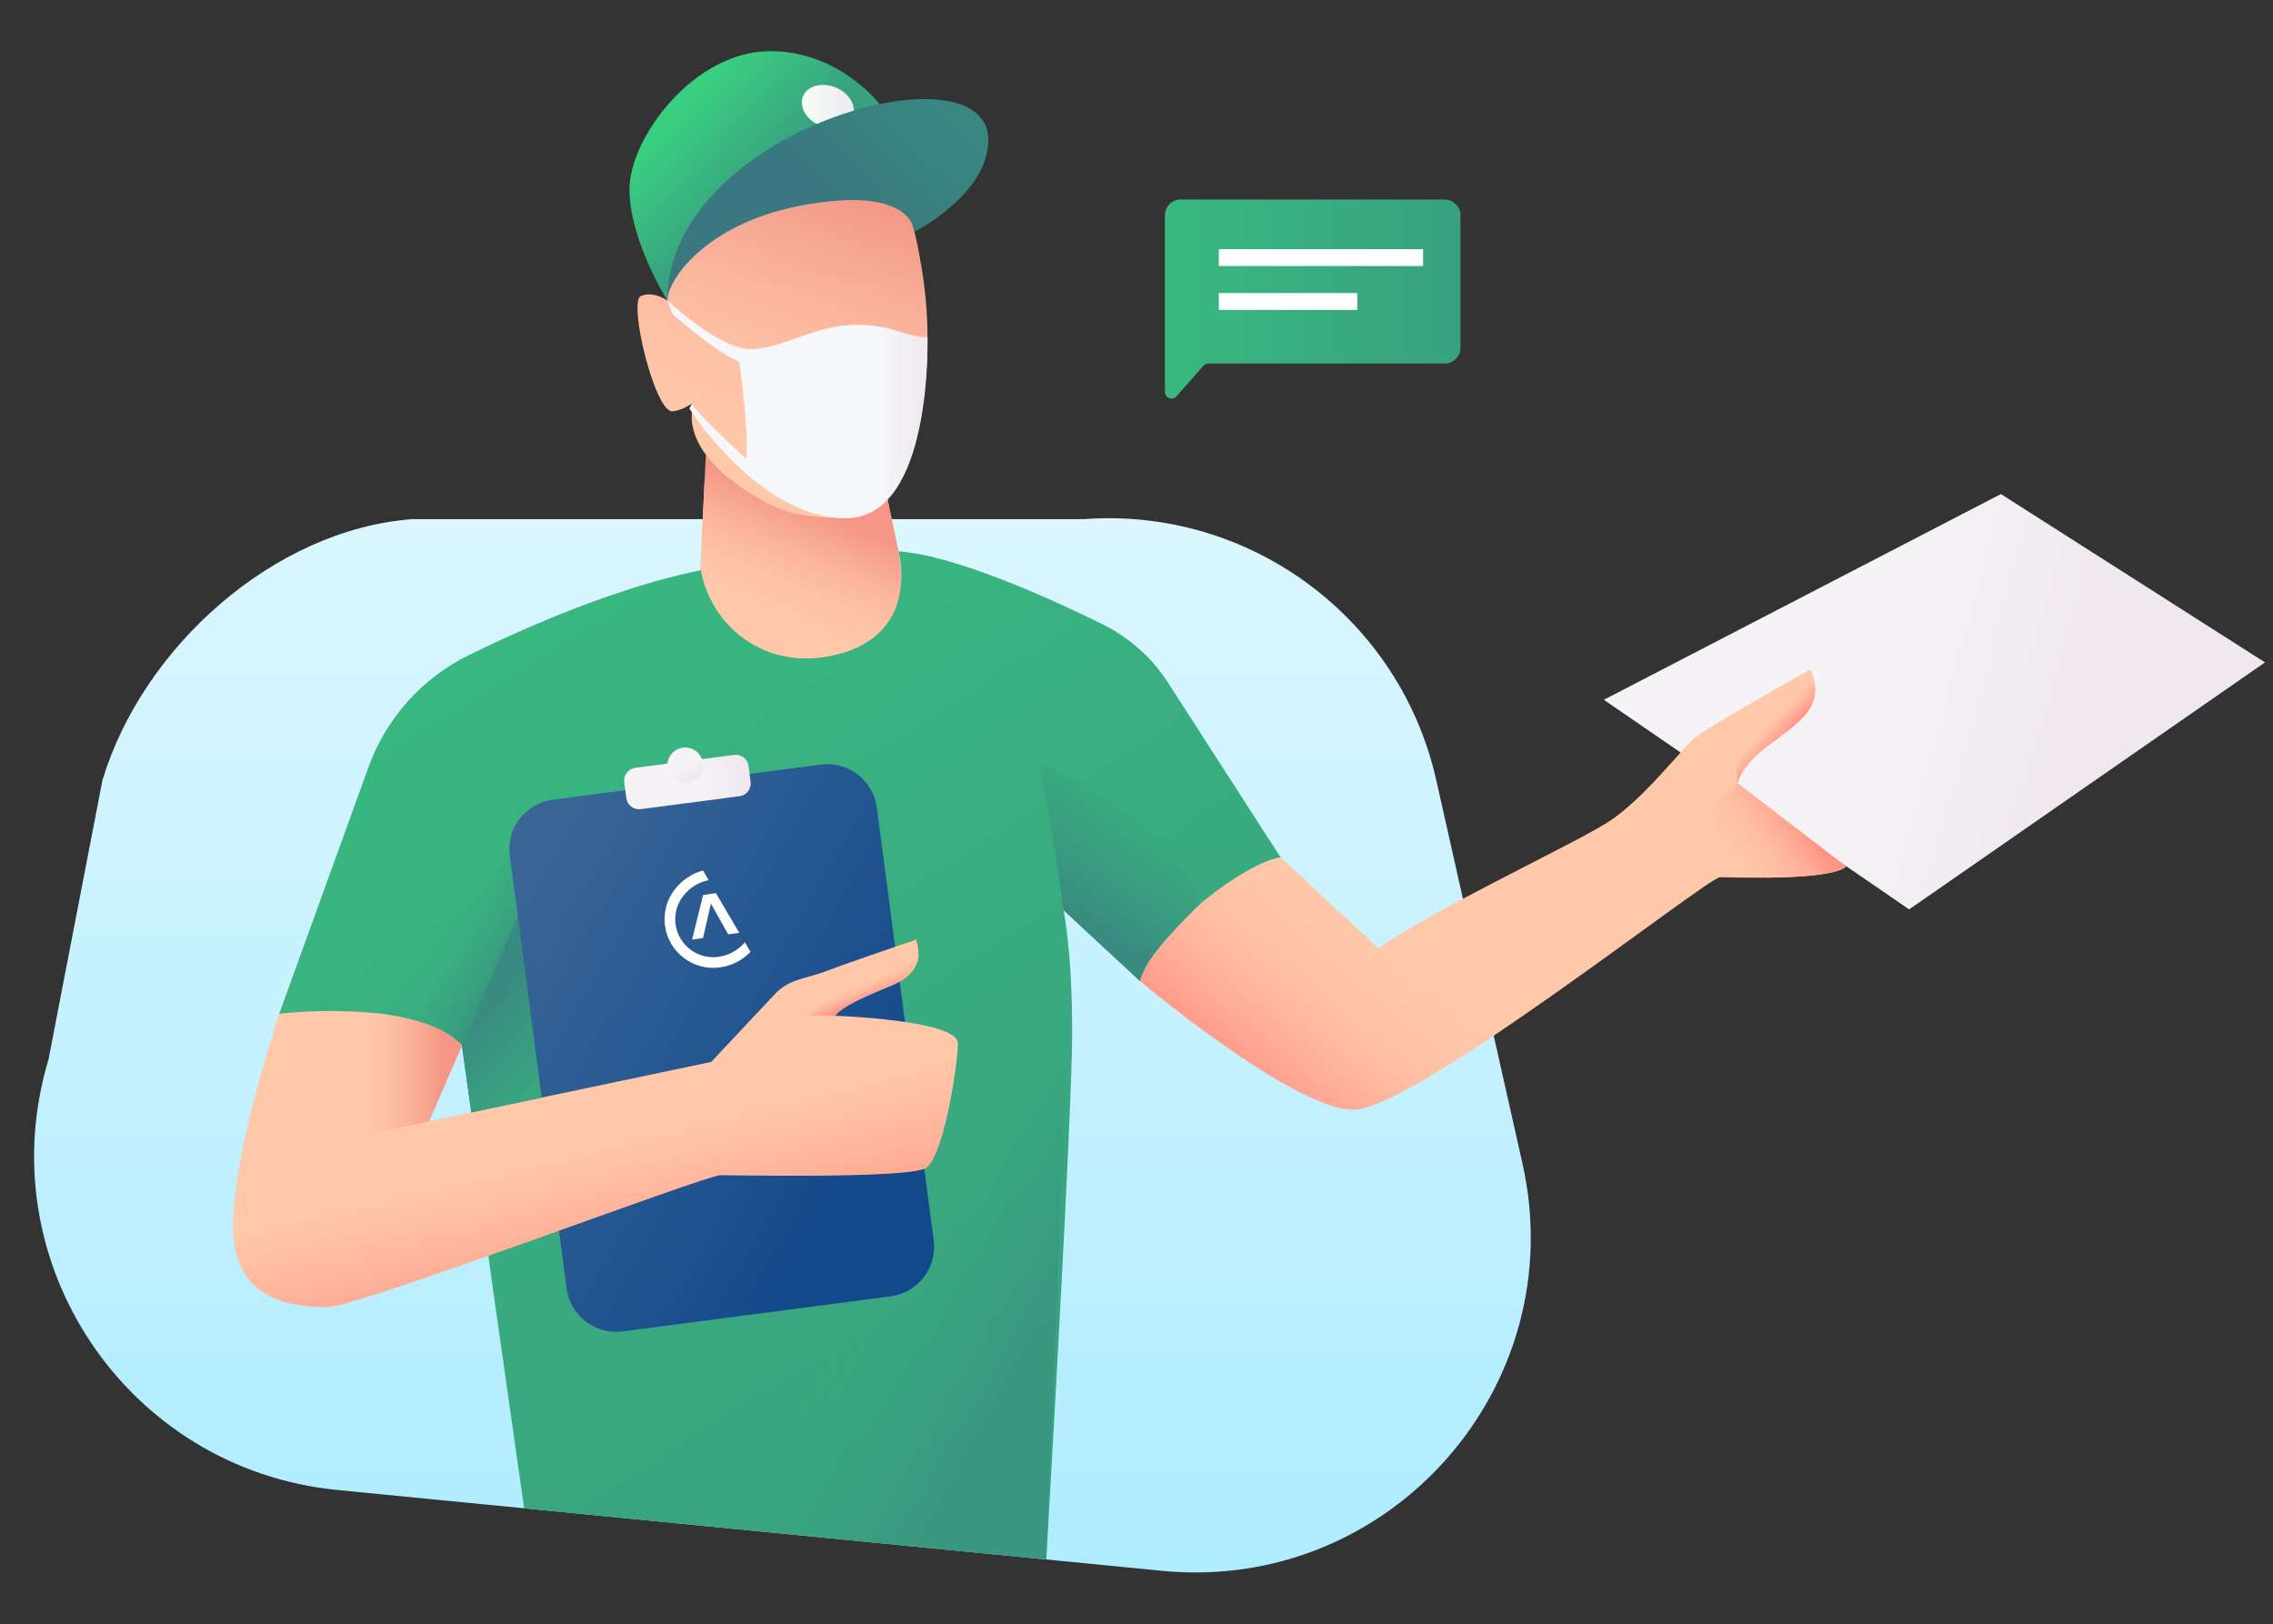 <svg width="487" height="348" viewBox="0 0 487 348" fill="none" xmlns="http://www.w3.org/2000/svg">
<rect x="0" y="0" width="487" height="348" fill="#333333" stroke="none"/>
<path d="M248.928 336.516L72.293 319.205C27.168 314.781 -2.679 270.306 10.397 226.956L21.951 167.139C30.535 138.683 58.635 113.458 88.313 111.221H232.077C267.701 108.536 299.898 132.339 307.726 167.139L326.19 249.238C336.936 297.023 297.727 341.298 248.928 336.516Z" fill="url(#paint0_linear)"/>
<path d="M150.96 102.938L149.506 133.095C149.506 133.095 157.932 147.085 177.969 147.085C198.007 147.085 192.5 118.111 192.5 118.111L189.303 102.938H150.96Z" fill="#FFC8A9"/>
<path d="M151.229 97.51L149.516 133.095C149.516 133.095 157.942 147.085 177.979 147.085C198.017 147.085 192.51 118.111 192.51 118.111L189.313 102.939L151.229 97.51Z" fill="url(#paint1_linear)"/>
<path d="M343.629 149.918L409.04 194.82L485.287 141.905L428.7 105.842L343.629 149.918Z" fill="url(#paint2_linear)"/>
<path d="M244.227 210.162C244.227 210.162 277.052 237.744 290.029 237.744C303.006 237.744 365.868 187.93 368.527 187.93C371.186 187.93 392.379 188.775 395.546 185.613L372.341 167.835C372.341 162.317 382.499 158.529 386.961 152.842C389.002 150.237 389.54 147.522 388.266 144.47L387.827 143.426C387.827 143.426 366.893 155.248 363.547 157.704C360.699 159.792 352.233 171.315 344.256 176.297C336.269 181.278 305.675 195.556 295.357 203.192L274.373 183.645L247.464 185.255L244.227 210.162Z" fill="url(#paint3_linear)"/>
<path d="M192.499 118.111C204.779 119.026 224.797 128.104 236.28 133.771C241.946 136.575 246.757 140.85 250.183 146.16L274.363 183.664C267.621 184.559 248.28 198.032 244.227 210.162L227.864 194.979C227.864 194.979 229.717 203.411 229.717 221.348C229.717 239.285 224.159 334.09 224.159 334.09L112.299 323.133L105.009 271.877L100.975 238.31L98.963 223.943C98.963 223.943 72.492 222.521 59.834 217.172L78.946 164.345C82.74 153.846 90.478 145.235 100.517 140.313C113.484 133.96 132.486 125.737 150.163 122.158C152.285 133.831 163.568 143.883 178.826 140.343C197.559 136.008 192.499 118.111 192.499 118.111Z" fill="url(#paint4_linear)"/>
<path opacity="0.45" d="M112.299 323.133L103.306 257.54L229.328 207.855L224.169 334.09" fill="url(#paint5_linear)"/>
<path d="M190.816 277.714L133.412 285.231C127.546 285.996 122.158 281.87 121.391 276.014L109.211 183.317C108.445 177.46 112.578 172.081 118.444 171.316L175.848 163.799C181.714 163.033 187.102 167.159 187.868 173.016L200.048 265.713C200.815 271.569 196.682 276.939 190.816 277.714Z" fill="url(#paint6_linear)"/>
<path d="M59.854 217.182C59.854 217.182 49.925 246.265 49.925 262.77C49.925 279.275 63.699 280.021 70.212 280.021C76.725 280.021 151.11 251.763 154.366 251.763C155.561 251.763 160.969 251.862 167.632 251.882C179.164 251.922 194.442 251.723 198.037 250.421C201.951 248.999 205.217 228.507 205.217 223.505C205.217 218.504 178.935 217.609 178.935 217.609C180.27 215.77 184.951 213.533 190.458 211.345C194.999 209.546 196.862 207.338 196.742 203.242L196.314 201.283C196.314 201.283 181.176 206.434 177.641 207.816C174.762 208.939 171.824 209.536 169.922 210.301C168.418 210.908 167.074 211.843 165.968 213.016L152.374 227.503L91.942 240.2L98.984 223.933C88.218 213.612 59.854 217.182 59.854 217.182Z" fill="url(#paint7_linear)"/>
<path d="M148.261 86.443L148.201 89.903C148.799 97.51 156.587 103.654 164.674 107.95C169.683 110.614 176.236 111.022 181.256 111.022C193.227 111.022 198.724 92.995 198.724 72.235C198.724 51.474 190.677 33.05 190.677 33.05C190.677 33.05 142.993 26 142.993 64.4C142.993 64.4 140.045 62.242 137.306 63.415C134.557 64.589 140.254 88.104 143.979 88.104C145.881 88.104 148.261 86.443 148.261 86.443Z" fill="url(#paint8_linear)"/>
<path d="M188.456 22.302C188.456 22.302 179.832 10.957 165.072 10.957C148.56 10.957 134.866 29.64 134.866 40.527C134.866 51.414 142.983 64.4 142.983 64.4C142.983 64.4 145.064 36.47 178.915 28.963L188.456 22.302Z" fill="url(#paint9_linear)"/>
<path d="M182.68 24.956C181.764 27.204 178.646 28.069 175.698 26.875C172.761 25.682 171.117 22.898 172.034 20.641C172.95 18.394 176.067 17.529 179.015 18.722C181.953 19.916 183.596 22.709 182.68 24.956Z" fill="url(#paint10_linear)"/>
<path d="M147.694 87.507C147.694 87.507 162.562 111.012 181.246 111.012C199.929 111.012 198.714 72.225 198.714 72.225C193.685 72.225 191.932 69.59 183.277 69.59C174.623 69.59 167.542 74.79 160.81 74.79C154.077 74.79 142.973 64.4 142.973 64.4L144.118 67.293C144.118 67.293 152.484 74.85 158.38 77.554C158.38 77.554 160.541 92.518 159.903 98.325C159.903 98.325 149.506 88.949 148.261 86.443L147.694 87.507Z" fill="url(#paint11_linear)"/>
<path d="M142.983 64.39C142.983 59.876 152.344 45.528 178.298 43.082C195.776 41.432 195.935 49.664 195.935 49.664C195.935 49.664 211.751 41.621 211.751 29.997C211.741 8.968 142.983 27.85 142.983 64.39Z" fill="url(#paint12_linear)"/>
<path d="M227.864 194.979C226.35 182.571 222.725 163.699 222.725 163.699C222.725 163.699 251.955 175.859 257.184 193.597C257.184 193.597 244.586 205.479 244.217 210.152L227.864 194.979Z" fill="url(#paint13_linear)"/>
<path d="M372.331 167.845C372.331 167.845 371.923 168.979 370.22 169.764C368.048 170.749 365.688 172.499 366.136 175.372C367.491 184.072 378.466 188.01 378.466 188.01C378.466 188.01 392.598 188.099 395.546 185.633L372.331 167.845Z" fill="url(#paint14_linear)"/>
<path d="M98.984 223.943L91.942 240.21L67.433 245.42L79.364 216.973C79.364 216.973 93.227 217.619 98.984 223.943Z" fill="url(#paint15_linear)"/>
<path d="M153.39 191.34L150.642 191.738L148.281 201.293L150.632 200.955L152.315 193.587L156.019 200.17L158.38 199.832L153.39 191.34Z" fill="white"/>
<path d="M153.301 207.338H153.281C151.876 207.398 150.482 207.179 149.187 206.692C146.688 205.768 144.537 203.878 143.331 201.273C142.136 198.658 142.107 195.805 143.033 193.309C143.511 192.027 144.238 190.833 145.194 189.809L145.214 189.789C146.618 188.248 148.45 187.095 150.532 186.518C150.542 186.518 150.612 186.498 150.622 186.498L151.827 188.556C151.817 188.556 151.747 188.576 151.727 188.576C149.855 188.964 148.201 189.929 146.957 191.271C146.937 191.291 146.917 191.311 146.897 191.331C146.867 191.36 146.837 191.4 146.807 191.43C146.797 191.44 146.787 191.45 146.787 191.46C146.08 192.235 145.542 193.13 145.184 194.095C144.457 196.043 144.477 198.271 145.413 200.319C146.349 202.357 148.032 203.829 149.984 204.555C151.02 204.942 152.135 205.111 153.251 205.052C155.691 204.903 157.852 203.799 159.376 202.119C159.445 202.039 159.525 201.949 159.595 201.87L160.8 203.928C158.878 205.907 156.248 207.179 153.301 207.338Z" fill="white"/>
<path d="M158.459 170.57L137.276 173.344C135.772 173.543 134.398 172.489 134.199 170.987L133.751 167.567C133.552 166.066 134.607 164.694 136.111 164.495L157.294 161.721C158.798 161.522 160.172 162.576 160.371 164.077L160.82 167.497C161.019 168.999 159.963 170.381 158.459 170.57Z" fill="url(#paint16_linear)"/>
<path d="M146.817 167.776C148.929 167.776 150.641 166.066 150.641 163.958C150.641 161.849 148.929 160.14 146.817 160.14C144.705 160.14 142.993 161.849 142.993 163.958C142.993 166.066 144.705 167.776 146.817 167.776Z" fill="url(#paint17_linear)"/>
<path d="M178.935 217.619H173.388C173.388 217.619 175.918 214.547 180.001 212.976C184.084 211.405 191.713 208.581 193.207 207.488C194.7 206.394 196.712 205.141 196.732 204.197C196.742 203.252 197.927 208.164 191.513 210.908C185.1 213.642 180.409 215.551 178.935 217.619Z" fill="url(#paint18_linear)"/>
<path d="M387.817 143.436C387.19 146.796 385.089 149.948 382.151 152.653C379.382 155.208 370.688 160.319 372.331 167.835C372.331 167.835 372.54 164.862 378.067 160.328C383.585 155.804 391.93 152.026 387.817 143.436Z" fill="url(#paint19_linear)"/>
<path d="M249.585 83.977V46.145C249.585 44.266 251.109 42.744 252.991 42.744H309.519C311.401 42.744 312.925 44.266 312.925 46.145V74.472C312.925 76.351 311.401 77.873 309.519 77.873H258.907C258.498 77.873 258.12 78.052 257.851 78.35L252.065 84.912C251.198 85.886 249.585 85.27 249.585 83.977Z" fill="url(#paint20_linear)"/>
<path d="M304.908 53.383H261.137V56.993H304.908V53.383Z" fill="white"/>
<path d="M290.806 62.779H261.137V66.389H290.806V62.779Z" fill="white"/>
<path opacity="0.54" d="M98.983 223.943L100.995 238.311L116.033 235.149L109.221 183.307L82.86 217.331C82.86 217.331 94.94 218.832 98.983 223.943Z" fill="url(#paint21_linear)"/>
<path d="M98.983 223.943L110.924 196.322L116.023 235.149L100.985 238.31L98.983 223.943Z" fill="url(#paint22_linear)"/>
<defs>
<linearGradient id="paint0_linear" x1="167.641" y1="111.015" x2="167.641" y2="336.871" gradientUnits="userSpaceOnUse">
<stop stop-color="#DBF6FF"/>
<stop offset="1" stop-color="#AEECFF"/>
</linearGradient>
<linearGradient id="paint1_linear" x1="163.12" y1="136.826" x2="180.252" y2="96.707" gradientUnits="userSpaceOnUse">
<stop offset="0.129" stop-color="#FFC8A9"/>
<stop offset="0.278" stop-color="#FEC3A6"/>
<stop offset="0.451" stop-color="#FBB59C"/>
<stop offset="0.635" stop-color="#F69E8B"/>
<stop offset="0.692" stop-color="#F49585"/>
</linearGradient>
<linearGradient id="paint2_linear" x1="384.429" y1="140.807" x2="447.756" y2="158.378" gradientUnits="userSpaceOnUse">
<stop offset="0.198" stop-color="#F5F3F6"/>
<stop offset="1" stop-color="#EFE8EF"/>
</linearGradient>
<linearGradient id="paint3_linear" x1="303.147" y1="207.356" x2="275.988" y2="239.882" gradientUnits="userSpaceOnUse">
<stop stop-color="#FFC8A9"/>
<stop offset="0.286" stop-color="#FFC4A6"/>
<stop offset="0.561" stop-color="#FFB99E"/>
<stop offset="0.83" stop-color="#FFA591"/>
<stop offset="1" stop-color="#FF9585"/>
</linearGradient>
<linearGradient id="paint4_linear" x1="107.503" y1="117.542" x2="227.757" y2="308.513" gradientUnits="userSpaceOnUse">
<stop stop-color="#39B980"/>
<stop offset="1" stop-color="#39A180"/>
</linearGradient>
<linearGradient id="paint5_linear" x1="122.893" y1="240.848" x2="253.545" y2="308.25" gradientUnits="userSpaceOnUse">
<stop offset="0.454" stop-color="#39B980" stop-opacity="0"/>
<stop offset="0.632" stop-color="#399880" stop-opacity="0.639"/>
<stop offset="0.732" stop-color="#398A80"/>
</linearGradient>
<linearGradient id="paint6_linear" x1="197.911" y1="248.83" x2="108.498" y2="198.428" gradientUnits="userSpaceOnUse">
<stop offset="0.075" stop-color="#12498B"/>
<stop offset="1" stop-color="#396597"/>
</linearGradient>
<linearGradient id="paint7_linear" x1="116.38" y1="199.354" x2="135.941" y2="278.65" gradientUnits="userSpaceOnUse">
<stop offset="0.579" stop-color="#FFC8A9"/>
<stop offset="0.773" stop-color="#FFB39A"/>
<stop offset="1" stop-color="#FF9585"/>
</linearGradient>
<linearGradient id="paint8_linear" x1="160.212" y1="97.096" x2="180.729" y2="38.998" gradientUnits="userSpaceOnUse">
<stop stop-color="#FFC8A9"/>
<stop offset="0.264" stop-color="#FEC3A6"/>
<stop offset="0.571" stop-color="#FAB59C"/>
<stop offset="0.898" stop-color="#F49E8B"/>
<stop offset="1" stop-color="#F29585"/>
</linearGradient>
<linearGradient id="paint9_linear" x1="135.995" y1="15.726" x2="175.287" y2="52.112" gradientUnits="userSpaceOnUse">
<stop offset="0.238" stop-color="#39CF80"/>
<stop offset="0.672" stop-color="#39A180"/>
</linearGradient>
<linearGradient id="paint10_linear" x1="171.786" y1="22.801" x2="182.935" y2="22.801" gradientUnits="userSpaceOnUse">
<stop offset="0.053" stop-color="#F5FFF6"/>
<stop offset="1" stop-color="#EFE8EF"/>
</linearGradient>
<linearGradient id="paint11_linear" x1="156.752" y1="87.708" x2="212.498" y2="87.708" gradientUnits="userSpaceOnUse">
<stop offset="0.571" stop-color="#F5F7FA"/>
<stop offset="0.749" stop-color="#EFE8EF"/>
</linearGradient>
<linearGradient id="paint12_linear" x1="200.737" y1="20.778" x2="179.207" y2="42.108" gradientUnits="userSpaceOnUse">
<stop offset="0.07" stop-color="#398780"/>
<stop offset="1" stop-color="#397880"/>
</linearGradient>
<linearGradient id="paint13_linear" x1="261.884" y1="146.35" x2="226.659" y2="198.424" gradientUnits="userSpaceOnUse">
<stop stop-color="#39B980"/>
<stop offset="0.288" stop-color="#39B580"/>
<stop offset="0.552" stop-color="#39AA80"/>
<stop offset="0.806" stop-color="#399880"/>
<stop offset="0.947" stop-color="#398A80"/>
</linearGradient>
<linearGradient id="paint14_linear" x1="368.247" y1="186.875" x2="385.904" y2="175.438" gradientUnits="userSpaceOnUse">
<stop stop-color="#FFC8A9"/>
<stop offset="0.33" stop-color="#FFC5A7"/>
<stop offset="0.578" stop-color="#FFBBA0"/>
<stop offset="0.798" stop-color="#FFAB95"/>
<stop offset="1" stop-color="#FF9585"/>
</linearGradient>
<linearGradient id="paint15_linear" x1="67.432" y1="231.202" x2="98.98" y2="231.202" gradientUnits="userSpaceOnUse">
<stop offset="0.297" stop-color="#FFC8A9"/>
<stop offset="0.449" stop-color="#FEC3A6"/>
<stop offset="0.625" stop-color="#FBB59C"/>
<stop offset="0.813" stop-color="#F69E8B"/>
<stop offset="0.872" stop-color="#F49585"/>
</linearGradient>
<linearGradient id="paint16_linear" x1="133.976" y1="169.287" x2="160.595" y2="165.791" gradientUnits="userSpaceOnUse">
<stop offset="0.571" stop-color="#F5F3F6"/>
<stop offset="1" stop-color="#EFE8EF"/>
</linearGradient>
<linearGradient id="paint17_linear" x1="144.507" y1="160.294" x2="148.5" y2="166.634" gradientUnits="userSpaceOnUse">
<stop offset="0.571" stop-color="#F5F3F6"/>
<stop offset="1" stop-color="#EFE8EF"/>
</linearGradient>
<linearGradient id="paint18_linear" x1="183.853" y1="208.01" x2="187.477" y2="216.433" gradientUnits="userSpaceOnUse">
<stop offset="0.225" stop-color="#FFC8A9"/>
<stop offset="0.356" stop-color="#FFC4A6"/>
<stop offset="0.482" stop-color="#FFB99E"/>
<stop offset="0.605" stop-color="#FFA591"/>
<stop offset="0.683" stop-color="#FF9585"/>
</linearGradient>
<linearGradient id="paint19_linear" x1="375.923" y1="151.736" x2="386.353" y2="161.586" gradientUnits="userSpaceOnUse">
<stop offset="0.296" stop-color="#FFC8A9"/>
<stop offset="0.38" stop-color="#FFC0A3"/>
<stop offset="0.509" stop-color="#FFAB94"/>
<stop offset="0.61" stop-color="#FF9585"/>
</linearGradient>
<linearGradient id="paint20_linear" x1="249.583" y1="64.062" x2="312.928" y2="64.062" gradientUnits="userSpaceOnUse">
<stop stop-color="#39B980"/>
<stop offset="1" stop-color="#39A180"/>
</linearGradient>
<linearGradient id="paint21_linear" x1="68.215" y1="189.364" x2="122.978" y2="221.311" gradientUnits="userSpaceOnUse">
<stop offset="0.512" stop-color="#39AC80"/>
<stop offset="0.638" stop-color="#399180"/>
<stop offset="0.661" stop-color="#398880"/>
<stop offset="0.74" stop-color="#396D80"/>
</linearGradient>
<linearGradient id="paint22_linear" x1="127.502" y1="237.446" x2="101.977" y2="213.517" gradientUnits="userSpaceOnUse">
<stop stop-color="#39B980"/>
<stop offset="0.45" stop-color="#39A180"/>
<stop offset="0.947" stop-color="#398A80"/>
</linearGradient>
</defs>
</svg>
